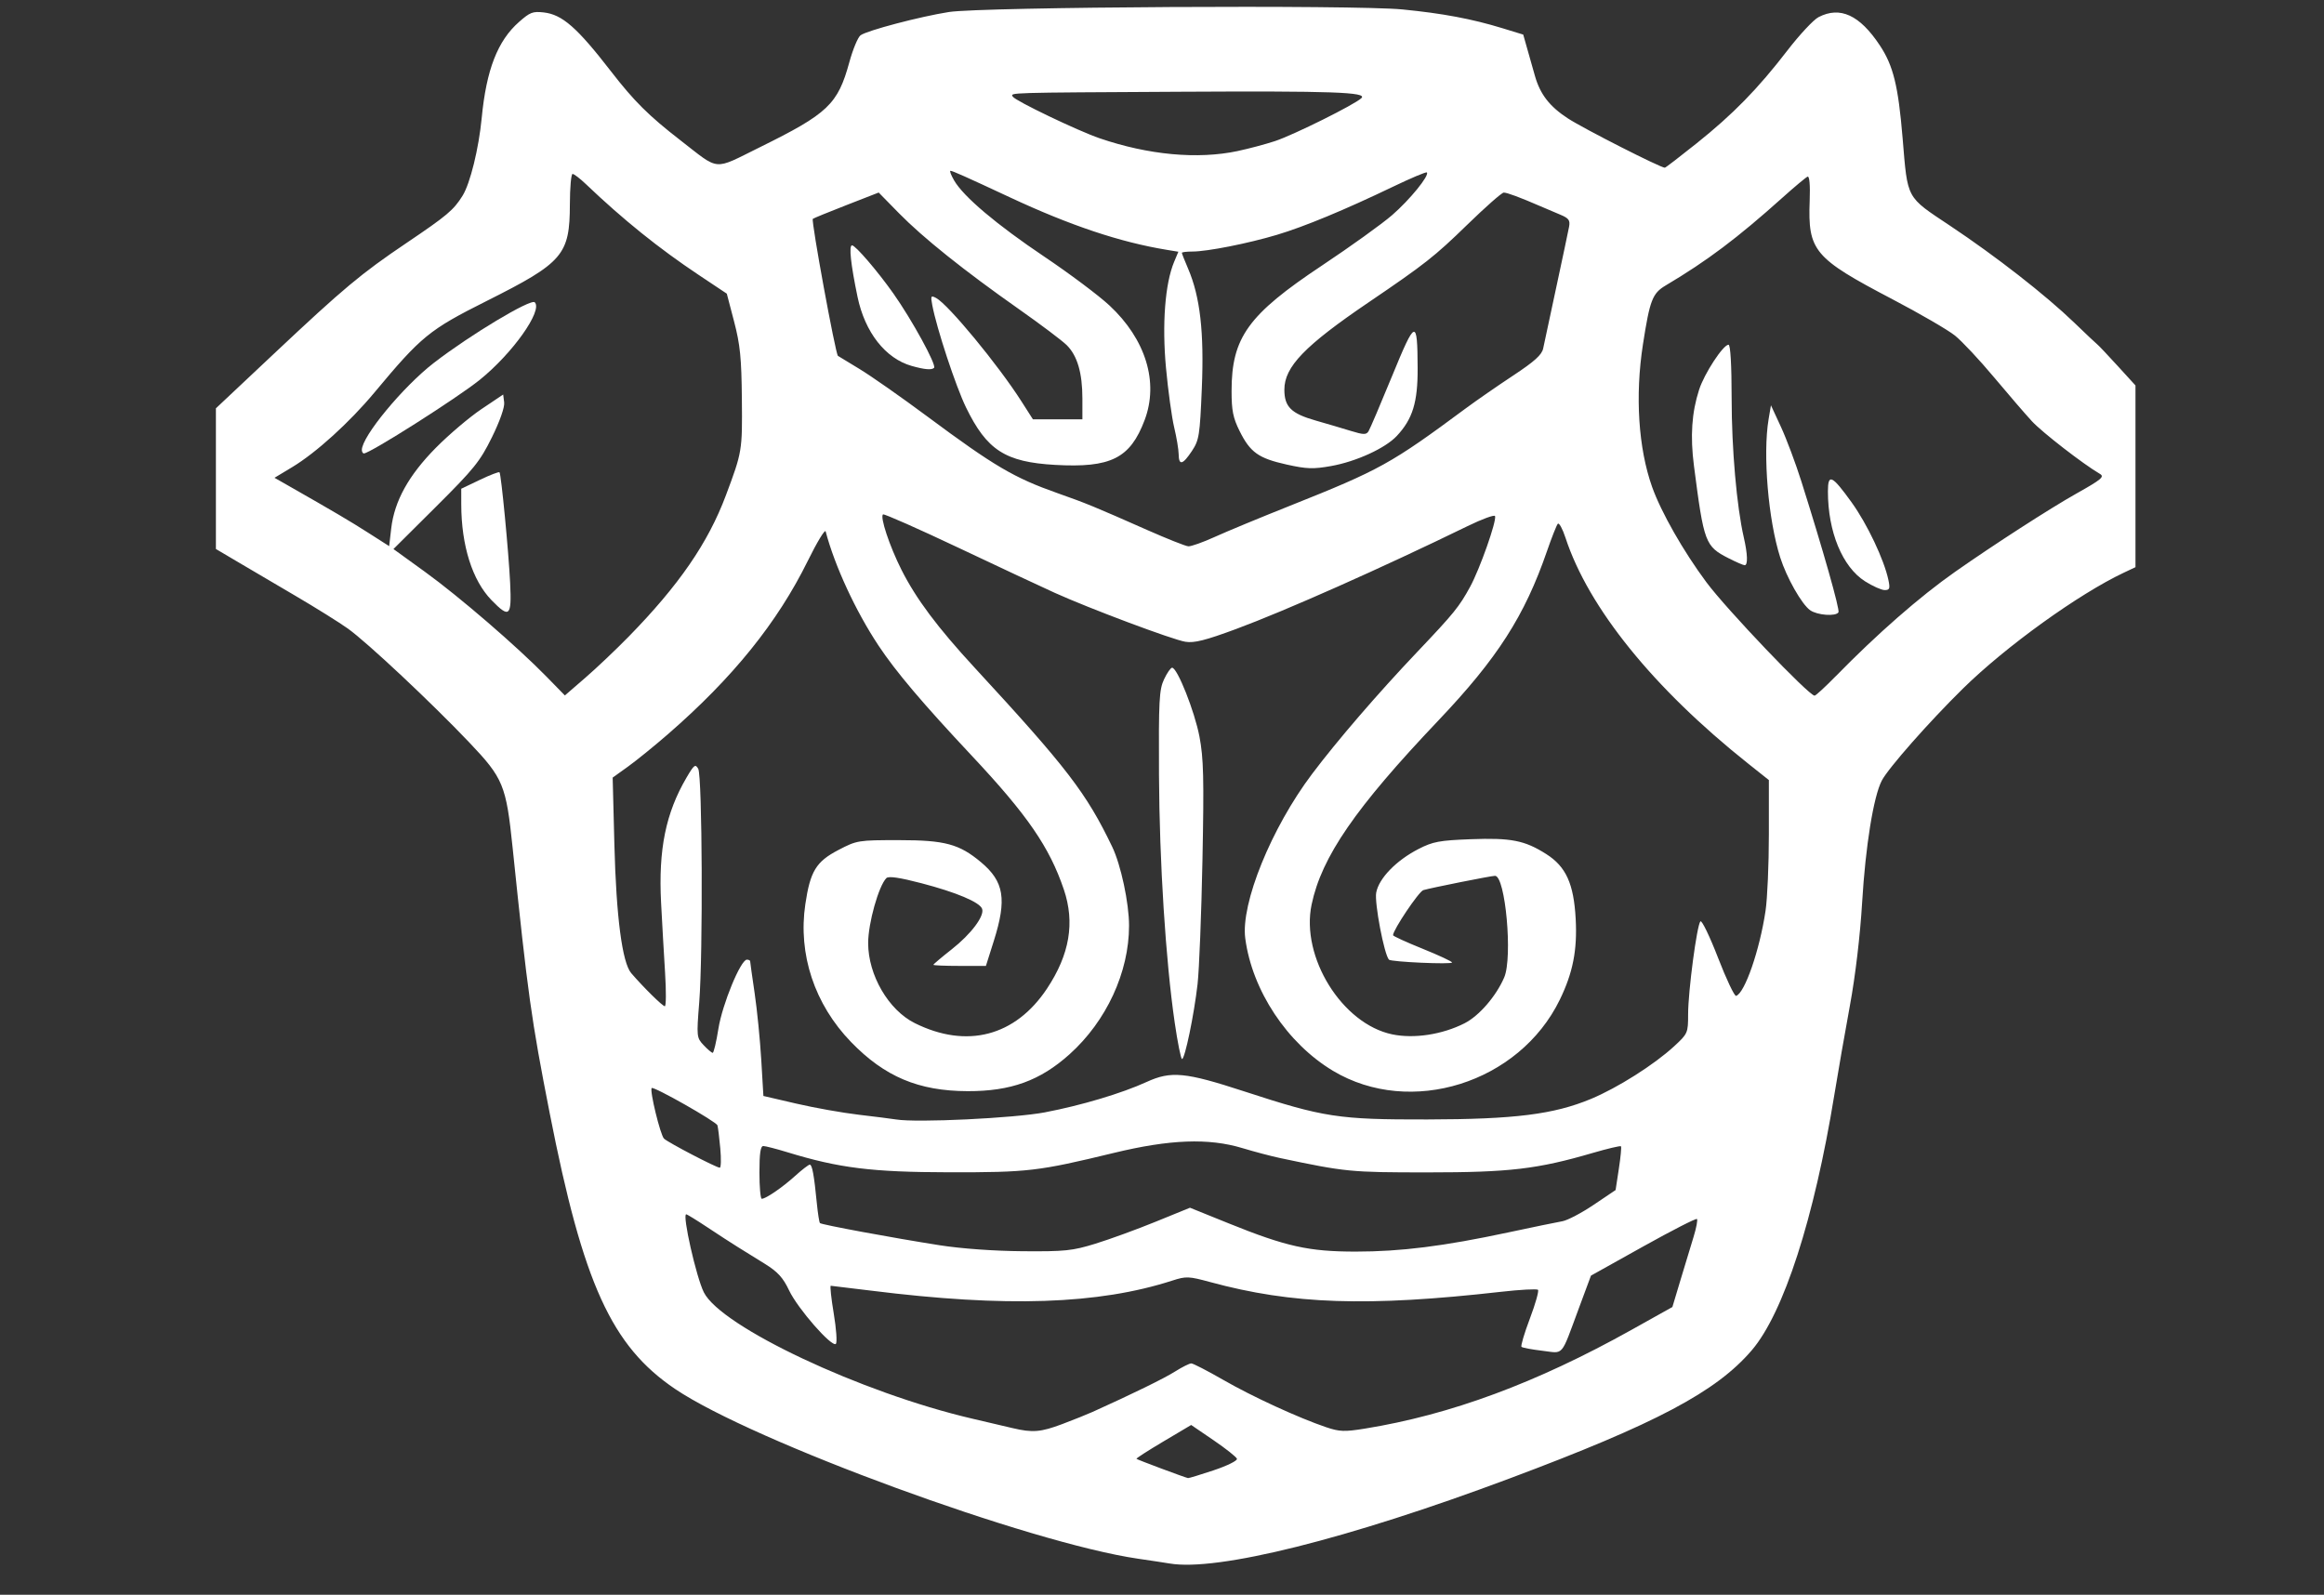 <?xml version="1.0" encoding="UTF-8" standalone="no"?>
<svg
   height="87.4px"
   width="127.35px"
   version="1.1"
   id="svg6"
   sodipodi:docname="armor_body.svg"
   xml:space="preserve"
   inkscape:version="1.2.1 (9c6d41e410, 2022-07-14)"
   xmlns:inkscape="http://www.inkscape.org/namespaces/inkscape"
   xmlns:sodipodi="http://sodipodi.sourceforge.net/DTD/sodipodi-0.dtd"
   xmlns="http://www.w3.org/2000/svg"
   xmlns:svg="http://www.w3.org/2000/svg"><rect width="100%" height="100%" fill="#333333" stroke="none"/><defs
     id="defs10" /><sodipodi:namedview
     id="namedview8"
     pagecolor="#ffffff"
     bordercolor="#000000"
     borderopacity="0.25"
     inkscape:showpageshadow="2"
     inkscape:pageopacity="0.0"
     inkscape:pagecheckerboard="0"
     inkscape:deskcolor="#d1d1d1"
     showgrid="false"
     inkscape:zoom="5.8752859"
     inkscape:cx="91.48491"
     inkscape:cy="49.3593"
     inkscape:window-width="3840"
     inkscape:window-height="2066"
     inkscape:window-x="-11"
     inkscape:window-y="-11"
     inkscape:window-maximized="1"
     inkscape:current-layer="svg6" /><path
     style="fill:#ffffff;fill-rule:evenodd;stroke-width:0.17"
     d="m 64.082,85.685 c -0.234,-0.04 -1,-0.157 -1.702,-0.258 -5.92,-0.857 -21.123,-6.429 -25.38,-9.302 -3.49,-2.355 -5.045,-5.771 -6.876,-15.109 -1.011,-5.154 -1.201,-6.512 -2.033,-14.554 -0.356,-3.437 -0.508,-3.807 -2.373,-5.77 -2.064,-2.173 -5.598,-5.488 -6.654,-6.243 -0.468,-0.334 -1.77,-1.147 -2.893,-1.806 -1.123,-0.659 -2.559,-1.504 -3.191,-1.877 l -1.149,-0.679 v -3.855 -3.855 l 3.191,-3.001 c 3.816,-3.588 4.764,-4.381 7.251,-6.059 2.233,-1.507 2.582,-1.801 3.076,-2.593 0.415,-0.666 0.886,-2.581 1.047,-4.255 0.254,-2.646 0.873,-4.237 2.048,-5.269 0.602,-0.529 0.748,-0.585 1.343,-0.52 1.021,0.112 1.833,0.823 3.699,3.236 1.26,1.629 2.065,2.429 3.791,3.766 2.197,1.704 1.77,1.665 4.347,0.394 3.754,-1.852 4.285,-2.356 4.919,-4.671 0.192,-0.702 0.468,-1.364 0.612,-1.471 0.354,-0.262 3.267,-1.029 4.844,-1.276 1.805,-0.283 22.225,-0.398 24.85,-0.141 2.204,0.216 3.807,0.517 5.48,1.029 l 1.14,0.349 0.274,0.967 c 0.151,0.532 0.317,1.12 0.371,1.308 0.287,1.004 0.805,1.67 1.806,2.321 0.868,0.564 5.069,2.7 5.31,2.7 0.038,0 0.82,-0.6 1.737,-1.333 2.003,-1.601 3.356,-2.985 4.976,-5.089 0.665,-0.864 1.434,-1.688 1.708,-1.83 1.181,-0.611 2.252,-0.119 3.354,1.54 0.744,1.12 1.014,2.219 1.254,5.095 0.282,3.385 0.17,3.178 2.596,4.795 2.521,1.679 5.242,3.803 6.807,5.312 0.635,0.612 1.21,1.155 1.277,1.205 0.067,0.05 0.562,0.575 1.101,1.165 l 0.979,1.073 v 4.98 4.98 l -0.638,0.301 c -2.477,1.169 -6.464,4.04 -8.809,6.345 -1.856,1.823 -4.105,4.374 -4.456,5.053 -0.453,0.876 -0.891,3.591 -1.075,6.665 -0.109,1.825 -0.371,4.034 -0.671,5.664 -0.271,1.47 -0.654,3.668 -0.852,4.885 -1.103,6.779 -2.78,11.964 -4.528,14.007 -1.946,2.273 -5.243,4.018 -13.267,7.022 -8.868,3.32 -16.029,5.11 -18.637,4.659 z m 2.433,-5.11 c 0.731,-0.243 1.3,-0.526 1.267,-0.627 -0.034,-0.102 -0.612,-0.56 -1.285,-1.019 l -1.223,-0.834 -1.523,0.904 c -0.838,0.497 -1.502,0.925 -1.475,0.951 0.051,0.051 2.685,1.035 2.827,1.056 0.046,0.007 0.682,-0.187 1.413,-0.43 z M 58.21,78.045 c 0.613,-0.231 1.361,-0.531 1.663,-0.667 2.195,-0.99 3.917,-1.834 4.518,-2.213 0.388,-0.245 0.788,-0.445 0.888,-0.445 0.1,0 0.887,0.406 1.748,0.901 1.599,0.921 4.133,2.086 5.642,2.596 0.733,0.248 1.009,0.257 2.128,0.076 4.69,-0.759 9.399,-2.503 14.597,-5.407 l 2.249,-1.256 0.443,-1.476 c 0.244,-0.812 0.567,-1.877 0.718,-2.368 0.151,-0.49 0.234,-0.931 0.186,-0.98 -0.049,-0.049 -1.375,0.63 -2.948,1.507 l -2.86,1.596 -0.656,1.767 c -1.021,2.75 -0.802,2.494 -2.012,2.351 -0.577,-0.068 -1.09,-0.165 -1.14,-0.215 -0.05,-0.05 0.157,-0.749 0.461,-1.553 0.304,-0.804 0.503,-1.511 0.443,-1.571 -0.06,-0.06 -0.971,-0.011 -2.024,0.108 -7.324,0.828 -11.438,0.69 -15.941,-0.534 -1.174,-0.319 -1.315,-0.325 -2.071,-0.081 -4.046,1.307 -9.114,1.477 -16.498,0.553 -1.17,-0.146 -2.169,-0.267 -2.219,-0.268 -0.05,-8.51e-4 0.023,0.685 0.163,1.524 0.14,0.839 0.192,1.586 0.116,1.659 -0.216,0.21 -2.092,-1.933 -2.563,-2.929 -0.33,-0.697 -0.622,-1.018 -1.322,-1.453 -0.494,-0.307 -1.167,-0.724 -1.494,-0.927 -0.328,-0.203 -1.077,-0.689 -1.665,-1.08 -0.588,-0.391 -1.108,-0.71 -1.157,-0.71 -0.228,0 0.551,3.448 0.966,4.276 0.946,1.888 8.632,5.506 14.706,6.922 0.843,0.196 1.838,0.43 2.213,0.519 1.091,0.259 1.541,0.223 2.723,-0.222 z m 1.821,-9.887 c 0.777,-0.239 2.26,-0.78 3.295,-1.202 l 1.882,-0.767 2.134,0.862 c 3.136,1.267 4.377,1.542 6.95,1.542 2.468,0 4.816,-0.295 8.342,-1.048 1.357,-0.29 2.698,-0.567 2.979,-0.615 0.281,-0.048 1.052,-0.453 1.714,-0.899 l 1.204,-0.811 0.178,-1.164 c 0.098,-0.64 0.151,-1.195 0.117,-1.234 -0.034,-0.038 -0.732,0.127 -1.552,0.366 -3.029,0.885 -4.558,1.065 -9.065,1.065 -4.205,0 -4.472,-0.026 -8.085,-0.791 -0.468,-0.099 -1.387,-0.342 -2.042,-0.54 -1.858,-0.561 -3.978,-0.481 -7.063,0.267 -4.129,1 -4.683,1.065 -9.021,1.058 -4.215,-0.007 -6.016,-0.231 -8.851,-1.099 -0.608,-0.186 -1.202,-0.339 -1.319,-0.34 -0.154,-0.001 -0.213,0.401 -0.213,1.445 0,0.796 0.057,1.446 0.128,1.446 0.225,-0.001 1.129,-0.621 1.83,-1.255 0.374,-0.339 0.735,-0.616 0.801,-0.616 0.131,-1.45e-4 0.235,0.565 0.387,2.119 0.055,0.557 0.132,1.045 0.171,1.084 0.089,0.089 3.965,0.807 6.556,1.214 1.175,0.185 2.991,0.316 4.544,0.328 2.327,0.019 2.729,-0.023 4,-0.414 z M 39.47,62.933 c -0.053,-0.585 -0.123,-1.152 -0.156,-1.259 -0.061,-0.203 -3.495,-2.151 -3.602,-2.044 -0.124,0.124 0.476,2.586 0.675,2.773 0.234,0.219 2.863,1.59 3.055,1.592 0.069,0.001 0.081,-0.477 0.028,-1.062 z m 17.803,-1.975 c 1.984,-0.378 4.203,-1.041 5.557,-1.661 1.341,-0.614 2.121,-0.539 5.336,0.511 4.388,1.432 5.166,1.552 10.042,1.543 4.793,-0.009 6.937,-0.278 8.975,-1.126 1.455,-0.606 3.463,-1.877 4.556,-2.884 0.748,-0.69 0.766,-0.73 0.766,-1.755 0,-1.259 0.481,-4.892 0.675,-5.092 0.075,-0.078 0.51,0.821 0.965,1.997 0.455,1.177 0.901,2.116 0.99,2.088 0.475,-0.15 1.291,-2.506 1.612,-4.656 0.101,-0.673 0.183,-2.562 0.183,-4.198 v -2.974 l -1.142,-0.908 c -5.177,-4.118 -8.743,-8.529 -10.002,-12.37 -0.164,-0.5 -0.354,-0.845 -0.422,-0.766 -0.069,0.079 -0.336,0.756 -0.595,1.505 -1.224,3.546 -2.716,5.871 -5.951,9.276 -4.548,4.787 -6.396,7.472 -6.945,10.087 -0.604,2.878 1.672,6.541 4.419,7.113 1.196,0.249 2.739,0.012 3.959,-0.606 0.801,-0.406 1.736,-1.488 2.177,-2.517 0.47,-1.098 0.065,-5.566 -0.505,-5.566 -0.211,0 -3.511,0.659 -3.928,0.784 -0.245,0.073 -1.66,2.18 -1.66,2.471 0,0.048 0.728,0.381 1.617,0.74 0.889,0.359 1.617,0.699 1.617,0.754 3.4e-4,0.119 -3.341,-0.03 -3.457,-0.154 -0.263,-0.282 -0.803,-3.12 -0.699,-3.675 0.147,-0.784 1.099,-1.765 2.32,-2.391 0.786,-0.403 1.147,-0.471 2.857,-0.535 2.215,-0.083 2.956,0.062 4.141,0.814 1.082,0.686 1.508,1.625 1.613,3.553 0.093,1.708 -0.152,2.953 -0.871,4.43 -2.223,4.567 -8.184,6.438 -12.425,3.898 -2.516,-1.507 -4.434,-4.403 -4.811,-7.263 -0.252,-1.909 1.427,-6.041 3.658,-9.004 1.382,-1.836 3.608,-4.419 5.766,-6.691 2.01,-2.117 2.303,-2.477 2.898,-3.57 0.537,-0.986 1.464,-3.618 1.366,-3.877 -0.032,-0.085 -0.71,0.163 -1.505,0.551 -4.705,2.294 -9.958,4.629 -12.69,5.641 -1.678,0.621 -2.289,0.775 -2.773,0.697 -0.7,-0.113 -5.237,-1.813 -7.163,-2.684 -0.696,-0.315 -3.071,-1.426 -5.276,-2.47 -2.206,-1.044 -4.063,-1.865 -4.128,-1.826 -0.185,0.113 0.354,1.737 1.006,3.032 0.802,1.593 1.974,3.16 4.025,5.383 5.051,5.474 6.106,6.848 7.526,9.803 0.476,0.991 0.922,3.081 0.922,4.32 0,2.552 -1.238,5.23 -3.256,7.045 -1.615,1.452 -3.221,2.033 -5.594,2.026 -2.685,-0.009 -4.54,-0.791 -6.383,-2.693 -2.001,-2.065 -2.913,-4.813 -2.506,-7.552 0.268,-1.806 0.589,-2.333 1.807,-2.969 1.02,-0.533 1.084,-0.544 3.338,-0.543 2.505,3.4e-4 3.29,0.212 4.482,1.21 1.266,1.06 1.424,2.028 0.702,4.312 l -0.433,1.37 H 52.586 c -0.792,0 -1.439,-0.027 -1.439,-0.06 0,-0.033 0.454,-0.416 1.008,-0.852 1.06,-0.833 1.809,-1.833 1.661,-2.22 -0.139,-0.363 -1.414,-0.9 -3.315,-1.397 -1.203,-0.315 -1.808,-0.403 -1.929,-0.283 -0.423,0.423 -0.999,2.474 -0.999,3.559 0,1.756 1.115,3.672 2.553,4.388 2.851,1.419 5.511,0.724 7.248,-1.892 1.24,-1.869 1.537,-3.614 0.922,-5.43 -0.787,-2.324 -1.997,-4.083 -5.041,-7.328 -2.698,-2.876 -4.175,-4.621 -5.12,-6.049 -1.251,-1.889 -2.39,-4.35 -2.892,-6.25 -0.035,-0.132 -0.475,0.595 -0.978,1.617 -1.665,3.381 -4.107,6.408 -7.663,9.498 -0.742,0.645 -1.727,1.444 -2.189,1.776 l -0.84,0.603 0.094,3.67 c 0.101,3.967 0.43,6.475 0.924,7.049 0.67,0.779 1.719,1.812 1.84,1.812 0.071,0 0.077,-0.823 0.014,-1.83 -0.063,-1.006 -0.161,-2.738 -0.219,-3.847 -0.151,-2.917 0.255,-4.911 1.396,-6.857 0.412,-0.704 0.484,-0.757 0.64,-0.477 0.223,0.399 0.264,10.149 0.054,12.804 -0.149,1.875 -0.143,1.93 0.242,2.34 0.217,0.231 0.441,0.42 0.497,0.42 0.056,0 0.197,-0.594 0.312,-1.319 0.214,-1.343 1.221,-3.787 1.561,-3.787 0.098,0 0.179,0.039 0.179,0.086 0,0.047 0.11,0.832 0.245,1.745 0.135,0.912 0.298,2.554 0.363,3.649 l 0.118,1.99 1.807,0.42 c 0.994,0.231 2.535,0.505 3.424,0.609 0.889,0.104 1.808,0.221 2.042,0.259 1.134,0.187 6.477,-0.07 8.17,-0.393 z M 34.443,34.897 c 2.759,-2.82 4.358,-5.143 5.334,-7.749 0.893,-2.384 0.903,-2.438 0.876,-5.276 -0.021,-2.257 -0.094,-2.985 -0.426,-4.251 l -0.4,-1.527 -1.539,-1.026 c -2.186,-1.457 -4.143,-3.032 -6.188,-4.983 -0.319,-0.304 -0.645,-0.553 -0.724,-0.553 -0.079,0 -0.146,0.747 -0.148,1.659 -0.006,2.78 -0.366,3.198 -4.555,5.301 -3.158,1.585 -3.578,1.927 -6.164,5.03 -1.357,1.628 -3.192,3.293 -4.492,4.076 l -0.975,0.587 0.734,0.418 c 2.542,1.449 3.41,1.961 4.418,2.605 l 1.131,0.723 0.112,-0.966 c 0.174,-1.504 0.954,-2.914 2.448,-4.425 0.718,-0.726 1.842,-1.679 2.497,-2.119 l 1.191,-0.799 0.055,0.434 c 0.033,0.258 -0.24,1.033 -0.673,1.912 -0.648,1.317 -0.982,1.731 -3.061,3.8 l -2.334,2.322 1.73,1.251 c 1.874,1.356 5.041,4.087 6.654,5.739 l 1.01,1.034 1.118,-0.968 c 0.615,-0.532 1.682,-1.544 2.371,-2.249 z m 66.15,2.165 c 2.285,-2.336 4.607,-4.367 6.55,-5.73 2.129,-1.493 5.195,-3.471 6.629,-4.277 1.391,-0.781 1.566,-0.928 1.295,-1.086 -0.915,-0.535 -3.157,-2.272 -3.723,-2.884 -0.357,-0.387 -1.296,-1.476 -2.087,-2.421 -0.79,-0.945 -1.75,-1.969 -2.133,-2.276 -0.383,-0.307 -1.92,-1.2 -3.416,-1.984 -4.319,-2.263 -4.645,-2.652 -4.541,-5.41 0.032,-0.848 -0.012,-1.353 -0.114,-1.313 -0.091,0.036 -0.702,0.546 -1.358,1.134 -2.486,2.231 -4.151,3.483 -6.42,4.83 -0.726,0.431 -0.868,0.797 -1.246,3.233 -0.436,2.81 -0.251,5.687 0.503,7.808 0.492,1.383 1.714,3.53 2.977,5.227 1.108,1.49 5.614,6.212 5.927,6.212 0.063,0 0.584,-0.479 1.156,-1.064 z M 66.569,29.424 c 0.645,-0.293 2.491,-1.058 4.103,-1.7 4.952,-1.974 5.543,-2.301 9.664,-5.355 0.562,-0.416 1.721,-1.219 2.576,-1.784 1.177,-0.777 1.578,-1.139 1.65,-1.487 0.052,-0.253 0.375,-1.762 0.718,-3.354 0.342,-1.591 0.658,-3.085 0.702,-3.319 0.066,-0.354 -0.016,-0.465 -0.485,-0.661 -0.311,-0.13 -0.794,-0.335 -1.075,-0.457 -1.118,-0.486 -1.838,-0.754 -2.021,-0.752 -0.106,0.001 -1.012,0.8 -2.014,1.776 -1.77,1.723 -2.312,2.149 -5.383,4.234 -3.509,2.382 -4.624,3.536 -4.624,4.79 0,0.942 0.375,1.311 1.719,1.694 0.599,0.171 1.462,0.425 1.918,0.566 0.698,0.215 0.851,0.219 0.974,0.022 0.08,-0.128 0.66,-1.488 1.289,-3.021 1.29,-3.146 1.39,-3.178 1.403,-0.446 0.009,1.877 -0.272,2.793 -1.143,3.723 -0.63,0.673 -2.222,1.402 -3.598,1.648 -0.98,0.175 -1.34,0.163 -2.44,-0.082 -1.541,-0.343 -1.991,-0.664 -2.575,-1.835 -0.359,-0.72 -0.44,-1.126 -0.44,-2.192 0,-2.933 0.901,-4.184 4.957,-6.882 1.55,-1.031 3.277,-2.272 3.838,-2.758 0.97,-0.84 2.062,-2.183 1.905,-2.341 -0.041,-0.041 -0.875,0.311 -1.855,0.782 -2.655,1.275 -4.852,2.186 -6.356,2.636 -1.584,0.474 -3.823,0.917 -4.636,0.917 -0.317,0 -0.577,0.032 -0.577,0.071 0,0.039 0.154,0.431 0.343,0.871 0.657,1.532 0.879,3.472 0.751,6.541 -0.109,2.603 -0.148,2.849 -0.543,3.447 -0.505,0.763 -0.719,0.814 -0.727,0.175 -0.003,-0.257 -0.114,-0.92 -0.246,-1.471 -0.132,-0.552 -0.333,-2.017 -0.448,-3.256 -0.222,-2.399 -0.052,-4.62 0.444,-5.808 l 0.234,-0.559 -0.627,-0.103 C 61.385,13.275 58.641,12.357 55.341,10.815 52.921,9.685 52.195,9.361 52.082,9.361 c -0.057,0 0.034,0.239 0.203,0.53 0.517,0.89 2.324,2.417 4.944,4.177 1.373,0.922 2.977,2.124 3.566,2.672 1.99,1.854 2.712,4.206 1.928,6.283 -0.792,2.098 -1.852,2.628 -4.907,2.455 -2.729,-0.155 -3.74,-0.807 -4.88,-3.149 -0.562,-1.155 -1.61,-4.333 -1.85,-5.61 -0.095,-0.505 -0.075,-0.541 0.213,-0.387 0.668,0.357 3.403,3.671 4.677,5.668 l 0.625,0.979 h 1.356 1.356 v -1.129 c 0,-1.412 -0.276,-2.355 -0.857,-2.933 -0.248,-0.247 -1.431,-1.138 -2.629,-1.98 -3.003,-2.112 -5.246,-3.906 -6.563,-5.249 l -1.114,-1.136 -1.776,0.692 c -0.977,0.381 -1.802,0.718 -1.834,0.751 -0.098,0.098 1.242,7.403 1.377,7.508 0.02,0.015 0.547,0.336 1.171,0.712 0.625,0.376 2.31,1.556 3.744,2.622 3.649,2.709 4.735,3.349 7.119,4.19 1.584,0.559 1.99,0.726 4.914,2.019 1.088,0.481 2.102,0.884 2.253,0.894 0.151,0.01 0.802,-0.221 1.447,-0.514 z M 67.827,8.276 c 0.608,-0.129 1.527,-0.374 2.042,-0.544 1.027,-0.34 4.379,-2.007 4.735,-2.356 0.333,-0.326 -1.592,-0.393 -9.926,-0.348 -9.583,0.052 -9.318,0.044 -9.178,0.27 0.143,0.232 3.565,1.872 4.753,2.279 2.68,0.917 5.375,1.166 7.574,0.7 z"
     id="path302" /><path
     style="fill:#ffffff;fill-rule:evenodd;stroke-width:0.17"
     d="m 26.935,32.892 c -1.051,-1.078 -1.655,-2.99 -1.659,-5.245 l -0.001,-0.862 1.019,-0.487 c 0.561,-0.268 1.046,-0.454 1.078,-0.414 0.093,0.116 0.499,4.346 0.583,6.073 0.089,1.835 -0.034,1.948 -1.02,0.936 z"
     id="path304" /><path
     style="fill:#ffffff;fill-rule:evenodd;stroke-width:0.17"
     d="m 19.829,24.657 c 0,-0.736 2.257,-3.465 3.946,-4.77 1.979,-1.53 5.316,-3.533 5.529,-3.319 0.45,0.45 -1.22,2.803 -3.016,4.25 -1.234,0.995 -6.015,4.032 -6.346,4.032 -0.062,0 -0.113,-0.087 -0.113,-0.193 z"
     id="path306" /><path
     style="fill:#ffffff;fill-rule:evenodd;stroke-width:0.17"
     d="M 49.955,20.054 C 48.519,19.646 47.397,18.214 46.992,16.274 46.618,14.481 46.508,13.446 46.69,13.446 c 0.186,0 1.398,1.412 2.264,2.638 1.017,1.439 2.378,3.927 2.231,4.075 -0.13,0.13 -0.521,0.096 -1.23,-0.105 z"
     id="path308" /><path
     style="fill:#ffffff;fill-rule:evenodd;stroke-width:0.17"
     d="m 64.371,56.04 c -0.495,-3.395 -0.836,-8.768 -0.861,-13.574 -0.021,-4.067 0.01,-4.669 0.276,-5.234 0.165,-0.351 0.364,-0.638 0.443,-0.638 0.286,0 1.234,2.389 1.498,3.772 0.227,1.193 0.254,2.273 0.165,6.78 -0.058,2.949 -0.179,6.004 -0.268,6.789 -0.192,1.683 -0.694,4.104 -0.851,4.104 -0.061,0 -0.242,-0.9 -0.402,-2 z"
     id="path310" /><path
     style="fill:#ffffff;fill-rule:evenodd;stroke-width:0.17"
     d="m 94.722,30.594 c -1.284,-0.656 -1.351,-0.836 -1.897,-5.064 -0.21,-1.628 -0.123,-2.919 0.283,-4.175 0.286,-0.886 1.318,-2.463 1.612,-2.463 0.105,0 0.169,1.112 0.17,2.936 0.001,2.776 0.278,5.936 0.666,7.623 0.211,0.917 0.231,1.525 0.049,1.525 -0.074,0 -0.471,-0.172 -0.884,-0.383 z"
     id="path312" /><path
     style="fill:#ffffff;fill-rule:evenodd;stroke-width:0.17"
     d="m 99.194,33.444 c -0.461,-0.323 -1.285,-1.775 -1.642,-2.892 -0.657,-2.058 -0.959,-5.655 -0.637,-7.574 l 0.129,-0.766 0.549,1.186 c 0.302,0.653 0.804,1.993 1.116,2.979 1.195,3.779 2.12,7.044 2.035,7.181 -0.146,0.236 -1.158,0.161 -1.551,-0.114 z"
     id="path314" /><path
     style="fill:#ffffff;fill-rule:evenodd;stroke-width:0.17"
     d="m 102.199,31.858 c -1.239,-0.787 -2.033,-2.711 -2.033,-4.926 0,-1 0.219,-0.898 1.3,0.602 0.853,1.185 1.78,3.142 2.015,4.252 0.099,0.47 0.068,0.553 -0.204,0.553 -0.176,0 -0.661,-0.216 -1.077,-0.48 z"
     id="path316" /></svg>
